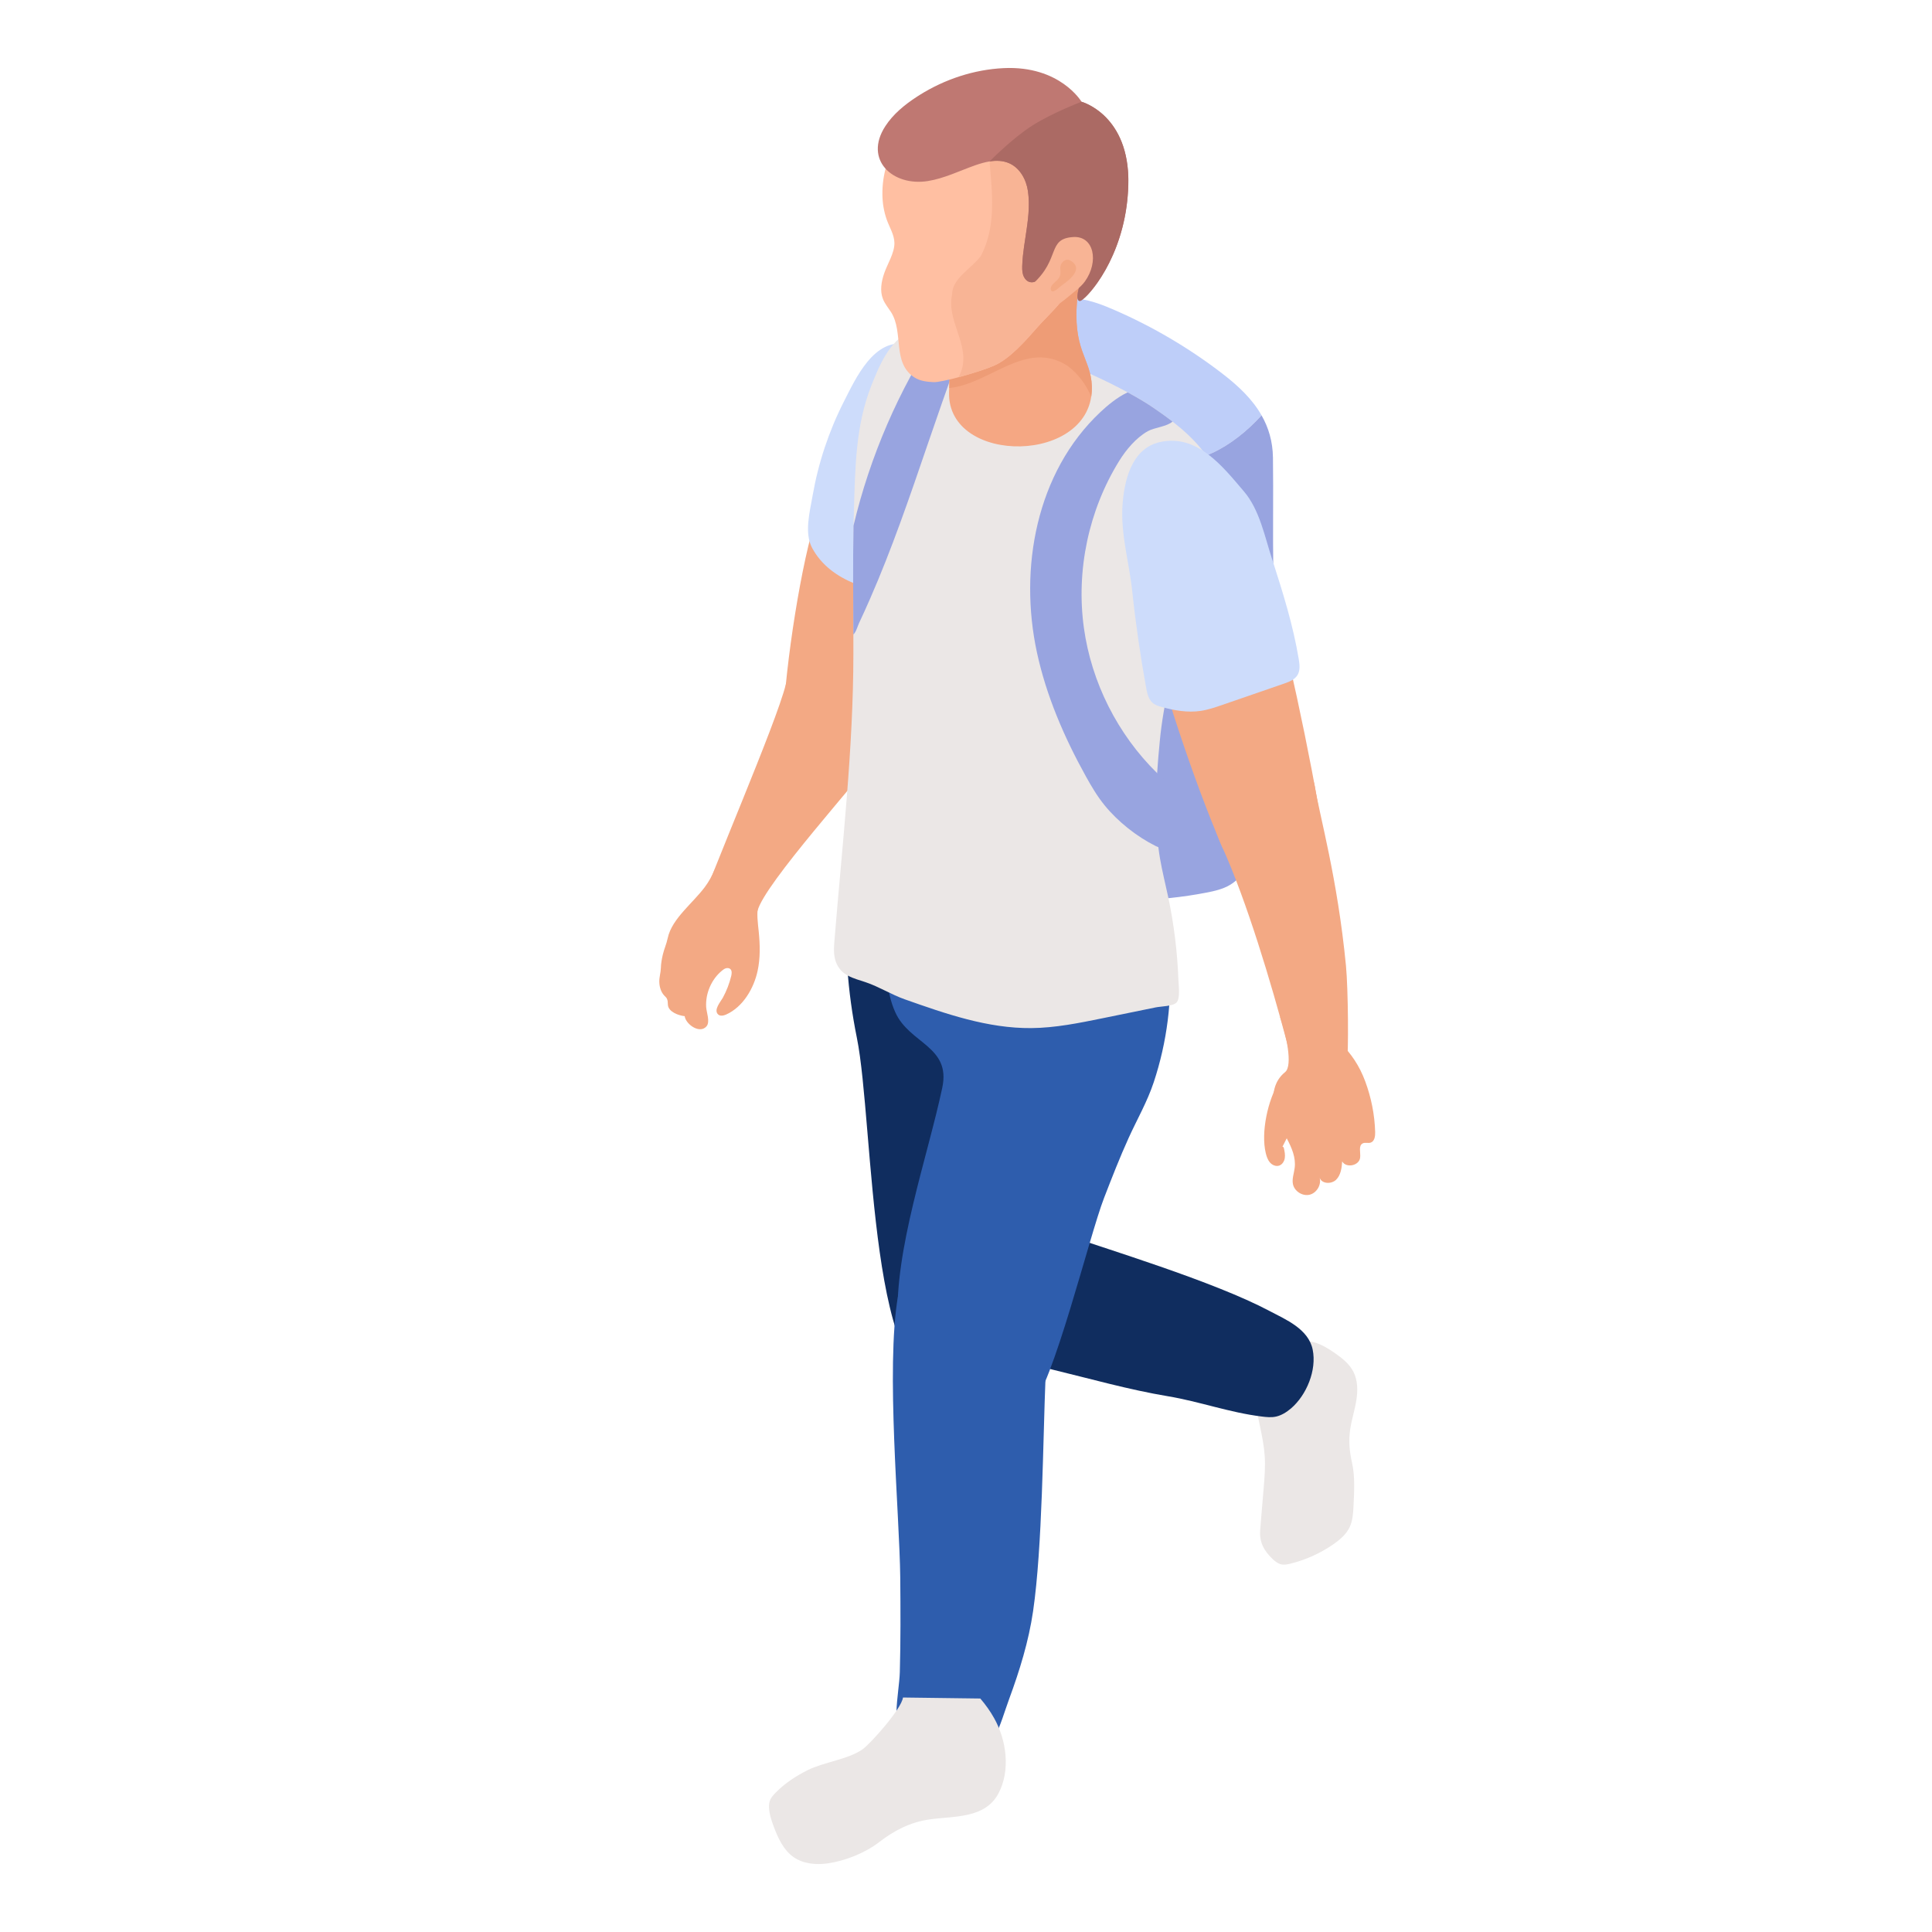 <?xml version="1.0" encoding="utf-8"?>
<!-- Generator: Adobe Illustrator 16.0.0, SVG Export Plug-In . SVG Version: 6.00 Build 0)  -->
<!DOCTYPE svg PUBLIC "-//W3C//DTD SVG 1.1//EN" "http://www.w3.org/Graphics/SVG/1.1/DTD/svg11.dtd">
<svg version="1.1" id="Layer_1" xmlns="http://www.w3.org/2000/svg" xmlns:xlink="http://www.w3.org/1999/xlink" x="0px" y="0px"
	 width="100px" height="100px" viewBox="0 0 100 100" enable-background="new 0 0 100 100" xml:space="preserve">
<g id="_x31_8_x5F_man_x5F_walking_3_">
	<g id="body_1_">
		<g>
			<path fill="#F3A984" d="M42.285,26.657l5.893-0.956c-0.002,0.005-0.002,0.009-0.003,0.015c-1.186,6.106-1.474,10.884-2.426,12.85
				c-0.293,0.603-0.624,0.038-1.095,0.315c-0.604,0.353-4.12-1.526-4.12-1.526C40.652,34.395,41.484,29.02,42.285,26.657z"/>
			<path fill="#CDDCFB" d="M46.94,17.822c-1.694-0.357-2.648,1.76-3.258,2.959c-0.778,1.528-1.325,3.174-1.62,4.864
				c-0.147,0.847-0.445,1.946-0.022,2.725c0.485,0.89,1.27,1.455,2.194,1.835c0.695,0.285,1.429,0.475,2.174,0.563
				c1.299,0.152,1.398-0.655,1.683-1.685c0.321-1.159,0.648-2.317,0.989-3.471C50.25,21.648,48.748,18.204,46.94,17.822z"/>
			<path fill="#F3A984" d="M39.206,47.161c-0.167,0.731-0.396,1.157-1.132,1.309c-0.736,0.151-2.116-0.608-1.921-1.242
				c0.598-1.938,3.996-9.697,4.524-11.815c0.214-0.855,2.862-0.491,3.636,0.103c1.8,1.382,1.358,3.182,1.358,3.182
				C44.561,40.26,39.522,45.781,39.206,47.161z"/>
			<path fill="#F3A984" d="M39.235,47.875c0.013,0.123,0.027,0.246,0.039,0.369c0.066,0.669,0.082,1.35-0.06,2.007
				c-0.193,0.899-0.75,1.866-1.625,2.259c-0.134,0.06-0.307,0.098-0.415,0c-0.26-0.232,0.13-0.667,0.241-0.869
				c0.193-0.355,0.339-0.736,0.434-1.128c0.028-0.123,0.045-0.272-0.048-0.356c-0.06-0.052-0.148-0.061-0.225-0.04
				c-0.077,0.021-0.143,0.07-0.205,0.122c-0.548,0.448-0.862,1.181-0.82,1.887c0.016,0.271,0.216,0.764,0.018,0.996
				c-0.353,0.413-1.075-0.107-1.131-0.526c-0.307-0.03-0.836-0.219-0.867-0.577c-0.01-0.113,0-0.235-0.056-0.335
				c-0.034-0.062-0.089-0.107-0.136-0.157c-0.171-0.186-0.246-0.444-0.254-0.696c-0.008-0.247,0.074-0.479,0.081-0.719
				c0.006-0.241,0.047-0.471,0.103-0.708c0.065-0.28,0.191-0.55,0.247-0.829c0.114-0.552,0.475-1.019,0.843-1.438
				c0.356-0.405,0.748-0.782,1.074-1.212c0.215-0.284,0.374-0.583,0.515-0.909c0.111-0.26,0.325-0.214,0.526-0.064
				c0.257,0.193,0.487,0.38,0.79,0.505c0.301,0.125,0.624,0.198,0.948,0.223c0.101,0.008,0.216,0.02,0.272,0.103
				c0.025,0.037,0.033,0.082,0.038,0.126c0.022,0.234-0.131,0.376-0.215,0.58c-0.086,0.214-0.128,0.444-0.14,0.674
				C39.193,47.399,39.211,47.637,39.235,47.875z"/>
		</g>
		<path fill="#EBE7E6" d="M65.604,70.288c-0.152,0.044-0.291,0.108-0.39,0.233c-0.347,0.433-0.322,1.321-0.263,1.835
			c0.116,1.015,0.444,1.997,0.511,3.018c0.037,0.547-0.009,1.097-0.054,1.644c-0.059,0.729-0.126,1.458-0.182,2.188
			c-0.044,0.619,0.193,1.062,0.654,1.498c0.134,0.126,0.289,0.243,0.471,0.274c0.145,0.024,0.293-0.008,0.438-0.042
			c0.795-0.196,1.554-0.54,2.225-1.004c0.337-0.235,0.663-0.51,0.841-0.881c0.154-0.324,0.182-0.692,0.2-1.051
			c0.035-0.754,0.09-1.55-0.074-2.288c-0.135-0.608-0.187-1.131-0.089-1.767c0.078-0.495,0.234-0.976,0.313-1.472
			c0.08-0.495,0.074-1.024-0.153-1.473c-0.204-0.396-0.562-0.689-0.929-0.943c-0.404-0.279-1.014-0.68-1.537-0.616
			c-0.463,0.058-0.977,0.504-1.414,0.692C66.003,70.207,65.795,70.231,65.604,70.288z"/>
		<g id="_x30_4_x5F_man_x5F_smart_x5F_watch_3_">
			<g id="man_29_">
				<g>
					<g>
						<g>
							<path fill="#BECEF9" d="M60.05,23.668c-2.636-1.053-5.009-2.604-7.326-4.276c-0.048-0.526-0.057-1.053,0.034-1.573
								c0.144-0.815,0.564-1.617,1.275-2.04c0.547-0.323,1.216-0.394,1.846-0.306c0.631,0.087,1.229,0.322,1.811,0.575
								c1.983,0.862,3.859,1.968,5.574,3.286c0.835,0.642,1.561,1.33,2.034,2.164C63.817,23.124,61.758,24.327,60.05,23.668z"/>
							<path fill="#98A4E0" d="M60.05,23.668c1.708,0.659,3.768-0.544,5.248-2.169c0.36,0.63,0.577,1.343,0.59,2.183
								c0.054,3.806-0.157,7.963,0.454,11.723c0.265,1.625,0.355,3.181,0.148,4.688c-0.217,1.586-0.762,3.116-1.777,4.615
								c-0.286,0.421-0.61,0.834-1.048,1.094c-0.372,0.222-0.802,0.319-1.227,0.401c-0.615,0.119-1.236,0.211-1.861,0.277
								c-0.393,0.042-0.804,0.071-1.171-0.075c-0.4-0.161-0.691-0.507-0.968-0.841c-2.428-2.95-3.251-5.386-3.718-9.134
								c-0.341-2.747-0.65-5.497-0.867-8.256c-0.099-1.249-0.004-2.619-0.271-3.83c-0.295-1.343-0.55-2.695-0.748-4.056
								c-0.044-0.297-0.084-0.597-0.111-0.897C55.041,21.064,57.414,22.615,60.05,23.668z"/>
							<path fill="#102D5F" d="M44.352,53.72c0.902,4.443,0.614,19.203,4.903,17.75c1.345-0.457,3.562-3.027,3.576-6.023
								c0.009-1.615-0.177-5.121-0.197-6.736c-0.041-3.341,3.014-14.668-3.907-16.272c-1.04-0.242-2.747-2.151-3.565-1.379
								c-0.168,0.159-0.683,0.898-1.004,2.453c-0.185,0.887-0.225,2.223-0.306,3.401C43.711,48.93,43.855,51.265,44.352,53.72z"/>
							<path fill="#102D5F" d="M47.399,68.112c-0.02,0.584,0.152,1.075,0.693,1.266c0.6,0.209,1.358,0.27,1.991,0.427
								c1.459,0.365,2.92,0.726,4.381,1.082c1.983,0.481,3.972,1.046,5.99,1.383c1.635,0.272,3.185,0.845,4.856,1.049
								c0.244,0.03,0.496,0.058,0.743,0.002c0.279-0.063,0.539-0.227,0.769-0.421c0.809-0.694,1.339-1.984,1.122-3.045
								c-0.217-1.072-1.401-1.559-2.233-1.999c-2.906-1.539-8.343-3.175-11.451-4.238c-1.534-0.523-3.198-0.514-4.656,0.54
								c-1.124,0.812-1.931,2.131-2.16,3.53C47.421,67.831,47.405,67.975,47.399,68.112z"/>
							<path fill="#2E5DAD" d="M55.507,45.026c-3.879-0.801-4.389-0.24-6.296-2.692c-0.629,1.116-0.86,2.334-1.379,3.48
								c-0.484,1.069-1.258,1.991-1.644,3.108c-0.387,1.121-0.333,2.387,0.151,3.471c0.729,1.634,2.889,1.753,2.434,3.903
								c-0.761,3.595-2.491,8.419-2.304,12.127c0.043,0.868,0.087,1.737,0.132,2.606c0.013,0.274,0.028,0.552,0.096,0.819
								c0.113,0.444,0.372,0.838,0.626,1.223c0.277,0.421,0.578,0.862,1.039,1.071c0.327,0.149,0.699,0.163,1.058,0.135
								c0.801-0.062,2.658-0.296,3.926-1.452c1.144-1.045,3.03-8.836,3.799-10.817c0.406-1.049,0.814-2.099,1.279-3.121
								c0.439-0.965,0.954-1.851,1.294-2.872c0.688-2.073,0.969-4.281,0.81-6.458c-0.063-0.861-0.198-1.73-0.565-2.51
								c-0.347-0.735-0.95-1.444-1.732-1.728C57.4,45.021,56.376,45.206,55.507,45.026z"/>
							<path fill="#EBE7E6" d="M43.263,49.782c0.264,0.724,0.913,0.845,1.55,1.06c0.679,0.228,1.323,0.637,2.015,0.882
								c2.123,0.751,4.3,1.511,6.554,1.49c1.242-0.011,2.47-0.262,3.688-0.51c0.919-0.187,1.837-0.374,2.756-0.563
								c0.256-0.052,0.884-0.054,1.069-0.25c0.208-0.215,0.109-0.9,0.099-1.173c-0.053-1.441-0.229-2.877-0.528-4.288
								c-0.142-0.667-0.31-1.327-0.425-1.999c-0.033-0.195-0.062-0.389-0.085-0.583c-0.056-0.424-0.089-0.849-0.107-1.271
								c-0.039-0.856-0.014-1.71,0.044-2.563c0.035-0.553,0.084-1.107,0.138-1.66c0.192-2,0.68-3.971,1.451-5.825
								c0.991-2.389,2.422-5.05,1.579-7.711c-0.388-1.223-1.344-2.199-2.369-2.998c-0.341-0.265-0.691-0.511-1.028-0.74
								c-0.359-0.244-0.797-0.504-1.294-0.773c-1.844-1-4.51-2.114-7.128-2.936c-0.527-0.165-1.115-0.34-1.717-0.445
								c-0.255-0.044-0.511-0.074-0.768-0.086c-0.583-0.025-1.157,0.052-1.672,0.311c-1.07,0.539-1.57,1.764-1.987,2.815
								c-0.809,2.046-0.832,4.216-0.898,6.409c-0.009,0.277-0.015,0.552-0.021,0.829v0.004c-0.036,1.878-0.015,3.755-0.009,5.633
								c0.001,0.33,0.001,0.659,0.001,0.989c-0.002,4.95-0.578,9.897-0.978,14.826C43.162,49.035,43.133,49.426,43.263,49.782z"/>
							<path fill="#98A4E0" d="M53.672,33.772c0.487,2.252,1.412,4.392,2.529,6.406c0.291,0.526,0.599,1.047,0.98,1.513
								c0.688,0.843,1.661,1.614,2.64,2.101c0.048,0.023,0.093,0.043,0.134,0.057c1.045,0.366,0.733-1.76,0.741-2.396
								c0-0.226,0.002-0.459-0.093-0.664c-0.089-0.194-0.256-0.342-0.413-0.487c-0.103-0.094-0.2-0.188-0.299-0.287
								c-2.04-2.001-3.399-4.691-3.79-7.523c-0.409-2.97,0.246-6.075,1.822-8.626c0.365-0.591,0.871-1.196,1.482-1.546
								c0.349-0.196,0.991-0.235,1.284-0.499c-0.341-0.265-0.691-0.511-1.028-0.74c-0.359-0.244-0.797-0.504-1.294-0.773
								c-0.541,0.253-1.051,0.683-1.408,1.018C53.622,24.46,52.735,29.435,53.672,33.772z"/>
							<path fill="#98A4E0" d="M44.169,32.843c0.137-0.116,0.229-0.451,0.291-0.583c0.197-0.419,0.388-0.84,0.573-1.264
								c0.561-1.281,1.068-2.583,1.548-3.896c0.513-1.401,0.995-2.815,1.478-4.227c0.47-1.368,0.94-2.736,1.444-4.092
								c0.207-0.558,0.438-1.1,0.135-1.693c-0.03-0.057-0.07-0.112-0.115-0.161c-0.169-0.178-0.431-0.277-0.647-0.168
								c-0.044,0.021-0.085,0.05-0.121,0.083c-0.077,0.07-0.137,0.159-0.194,0.247c-2.038,3.082-3.528,6.524-4.383,10.117v0.004
								C44.142,29.088,44.164,30.965,44.169,32.843z"/>
						</g>
					</g>
				</g>
			</g>
		</g>
		<path fill="#2E5DAD" d="M46.476,67.114c-0.637,3.718,0.087,11.25,0.121,14.549c0.015,1.628,0.022,3.254-0.022,4.879
			c-0.031,1.141-0.564,3.12,0.372,3.995c0.347,0.325,0.799,0.511,1.25,0.66c0.548,0.182,1.14,0.318,1.696,0.166
			c1.509-0.412,1.869-2.143,2.339-3.419c0.544-1.477,1.013-2.99,1.241-4.552c0.484-3.328,0.509-8.796,0.646-12.156
			c0.043-1.019-2.688-1.549-3.047-1.414C49.891,70.267,46.548,66.693,46.476,67.114z"/>
		<g>
			<path fill="#F3A984" d="M63.258,43.834c-1.494-3.486-3.098-8.335-4.167-12.59l5.742-4.405c0.306,0.838,0.446,1.817,0.675,2.594
				c0.927,3.163,2.43,10.149,2.908,13.428c0.198,1.351-1.422-1.15-2.058,0.098c-0.281,0.553,0.228,1.261-0.359,1.46
				C65.225,44.68,63.569,44.561,63.258,43.834z"/>
			<path fill="#F3A984" d="M69.667,49.986c0.118,1.229,0.141,4.515,0.048,5.113c-0.095,0.599-0.487,1.2-1.082,1.323
				c-0.543,0.114-0.939,1.045-1.271,0.599c-0.23-0.309-0.371-1.652-0.766-3.13c-0.791-2.972-2.061-7.248-3.338-10.058
				c-0.482-1.061-1.177-3.24-0.328-4.036c1.916-1.795,4.817-0.997,5.128,0.924C68.303,42.232,69.226,45.434,69.667,49.986z"/>
			<path fill="#CDDCFB" d="M65.892,29.086c-0.015-0.047-0.03-0.094-0.047-0.141c-0.384-1.163-0.641-2.549-1.456-3.505
				c-1.094-1.283-2.408-2.988-4.349-2.559c-1.525,0.338-1.857,2.112-1.938,3.253c-0.107,1.501,0.345,2.983,0.502,4.464
				c0.178,1.676,0.419,3.346,0.721,5.004c0.054,0.294,0.125,0.614,0.36,0.799c0.122,0.097,0.275,0.145,0.426,0.187
				c0.666,0.186,1.36,0.31,2.043,0.207c0.382-0.058,0.748-0.184,1.113-0.309c1.063-0.367,2.124-0.734,3.187-1.1
				c0.267-0.093,0.556-0.202,0.704-0.443c0.148-0.245,0.111-0.557,0.063-0.839C66.932,32.372,66.423,30.743,65.892,29.086z"/>
			<g>
				<path fill="#F3A984" d="M66.264,52.668c-0.111-0.303,1.85,1.083,2.211,0.991c0.312-0.083,0.642,0.055,0.86,0.272
					c0.61,0.611,1.03,1.233,1.329,2.041c0.312,0.842,0.489,1.73,0.514,2.625c0.007,0.214-0.032,0.476-0.23,0.544
					c-0.131,0.044-0.285-0.021-0.409,0.038c-0.243,0.116-0.104,0.481-0.139,0.748c-0.055,0.413-0.724,0.547-0.929,0.187
					c-0.022,0.34-0.072,0.711-0.315,0.951c-0.246,0.237-0.745,0.218-0.851-0.107c0.1,0.366-0.152,0.792-0.521,0.881
					c-0.369,0.087-0.786-0.178-0.862-0.55c-0.056-0.28,0.058-0.562,0.091-0.844c0.132-1.077-0.867-1.963-1.059-3.031
					c-0.133-0.74-0.021-1.451,0.563-1.922C66.933,55.157,66.559,53.484,66.264,52.668z"/>
				<path fill="#F3A984" d="M66.214,55.981c-0.59,0.938-0.96,2.634-0.697,3.709c0.043,0.173,0.101,0.348,0.217,0.481
					c0.115,0.133,0.307,0.217,0.475,0.161c0.161-0.054,0.266-0.222,0.291-0.389c0.028-0.168-0.009-0.34-0.044-0.506
					c-0.008-0.042-0.037-0.097-0.078-0.08c0.32-0.63,0.64-1.258,0.96-1.887L66.214,55.981z"/>
			</g>
		</g>
		<g id="head_3_">
			<path fill="#F5A783" d="M56.513,19.989c0.13,4.066-7.5,4.135-7.39,0.311c0.153-5.329,0.477-5.941,2.99-6.767
				c0.688-0.227,1.405-0.401,2.132-0.414c2.652-0.049,1.626,1.297,1.525,2.236C55.475,18.14,56.467,18.526,56.513,19.989z"/>
			<path fill="#EE9C76" d="M56.513,19.989c-0.046-1.463-1.038-1.85-0.743-4.634c0.101-0.939,1.127-2.285-1.525-2.236
				c-0.727,0.013-1.444,0.187-2.132,0.414c-2.478,0.814-2.827,1.424-2.982,6.551c2.11-0.202,3.976-2.531,6.125-1.148
				c0.572,0.429,0.96,0.983,1.227,1.593C56.508,20.357,56.519,20.178,56.513,19.989z"/>
			<g>
				<path fill="#FFBFA2" d="M46.499,7.21c-0.528,0.844-0.838,1.818-0.826,2.853c0.003,0.445,0.077,0.89,0.226,1.31
					c0.141,0.398,0.391,0.774,0.396,1.209c0.006,0.509-0.361,1.078-0.527,1.557c-0.15,0.434-0.235,0.92-0.063,1.346
					c0.098,0.245,0.272,0.449,0.415,0.67c0.672,1.059,0.038,2.62,1.21,3.38c0.293,0.189,0.64,0.227,0.987,0.245
					c0.433,0.023,2.39-0.525,3.146-0.859c0.837-0.37,1.651-1.321,2.257-2.007c0.471-0.537,1.265-1.229,1.566-1.873
					c0.093-0.198-0.13-0.235,0.072-0.333c0.122-0.06,0.271-0.838,0.406-0.853c0.161-0.018,0.378-0.196,0.515-0.287
					c0.264-0.175,0.39,0.461,0.475,0.158c0.367-1.288,0.834-2.603,0.778-3.961c-0.05-1.244-0.024-2.313-0.823-3.371
					c-0.602-0.795-1.462-1.373-2.395-1.728c-1.422-0.542-3.034-0.57-4.477-0.08C48.473,5.052,47.259,5.996,46.499,7.21z"/>
				<path fill="#F8B495" d="M57.532,9.765c-0.05-1.244-0.024-2.313-0.823-3.371c-0.602-0.795-1.462-1.373-2.395-1.728
					c-0.85-0.324-1.766-0.461-2.674-0.417c-1.358,2.714,0.608,6.19-0.873,9.004c-0.496,0.661-1.487,1.157-1.487,1.983
					c-0.33,1.484,1.151,2.804,0.334,4.288c0.68-0.181,1.439-0.424,1.848-0.604c0.837-0.37,1.651-1.321,2.257-2.007
					c0.471-0.538,1.265-1.229,1.566-1.873c0.093-0.198-0.13-0.235,0.072-0.333c0.122-0.06,0.271-0.838,0.406-0.853
					c0.161-0.018,0.378-0.196,0.515-0.287c0.264-0.175,0.39,0.461,0.475,0.158C57.121,12.438,57.588,11.124,57.532,9.765z"/>
				<path fill="#BF7872" d="M51.22,8.355c0.352-0.057,0.704-0.046,1.025,0.099c0.547,0.246,0.872,0.838,0.96,1.431
					c0.192,1.306-0.258,2.609-0.295,3.904c-0.006,0.194,0.006,0.398,0.103,0.567c0.261,0.461,0.748,0.211,1.024-0.082
					c0.178-0.187,0.316-0.408,0.485-0.601c0.171-0.194,0.384-0.366,0.638-0.413c0.404-0.073,0.717,0.246,0.782,0.621
					c0.058,0.342-0.006,0.687-0.097,1.016c-0.021,0.08-0.192,0.676,0.052,0.678c0.247,0.003,2.408-2.223,2.504-6.005
					c0.095-3.627-2.422-4.304-2.422-4.304s-1.108-1.879-4.03-1.74C50.412,3.6,48.908,4.1,47.609,4.911
					c-0.051,0.032-0.103,0.065-0.155,0.099c-0.63,0.41-1.227,0.897-1.634,1.528c-1.122,1.734,0.389,3.123,2.206,2.833
					c0.856-0.137,1.647-0.534,2.465-0.821C50.725,8.469,50.972,8.396,51.22,8.355L51.22,8.355z"/>
			</g>
			<path fill="#AB6A64" d="M58.401,9.57c-0.011,0.387-0.042,0.759-0.091,1.112c-0.428,3.102-2.188,4.895-2.413,4.895
				c-0.244-0.004-0.072-0.6-0.052-0.679c0.091-0.33,0.154-0.673,0.097-1.016c-0.065-0.375-0.378-0.693-0.782-0.621
				c-0.252,0.047-0.467,0.219-0.638,0.413c-0.169,0.193-0.31,0.415-0.485,0.601c-0.276,0.292-0.763,0.543-1.025,0.082
				c-0.096-0.17-0.107-0.374-0.103-0.568c0.005-0.185,0.02-0.37,0.037-0.555c0.035-0.337,0.089-0.674,0.14-1.01
				c0.119-0.777,0.233-1.558,0.119-2.339c-0.087-0.592-0.412-1.185-0.959-1.43c-0.322-0.145-0.675-0.156-1.027-0.099
				c0,0,1.18-1.205,2.218-1.86c1.038-0.66,2.541-1.229,2.541-1.229s2.296,0.617,2.422,3.834C58.405,9.252,58.405,9.407,58.401,9.57z
				"/>
			<path fill="#F8B495" d="M55.544,12.269c1.078-0.073,1.351,1.265,0.611,2.298c-0.215,0.301-0.599,0.569-0.881,0.81
				c-1.929,1.644-2.414-0.136-1.801-0.696C54.898,13.381,54.188,12.359,55.544,12.269z"/>
			<path fill="#F3A984" d="M54.894,14.821c0.124-0.113,1.351-0.838,0.515-1.332c-0.231-0.137-0.489,0.066-0.524,0.312
				c-0.019,0.127,0.021,0.257,0.002,0.384c-0.011,0.076-0.043,0.146-0.083,0.211c-0.108,0.178-0.48,0.348-0.408,0.608
				C54.459,15.234,54.822,14.885,54.894,14.821z"/>
		</g>
	</g>
	<path fill="#EBE7E6" d="M39.806,93.578c-0.019-0.379,0.094-0.536,0.354-0.803c0.472-0.48,1.045-0.853,1.647-1.154
		c0.831-0.416,2.127-0.56,2.853-1.089c0.423-0.309,2.003-2.08,2.078-2.669l4.002,0.052c0.269,0.314,0.512,0.651,0.716,1.016
		c0.641,1.14,0.855,2.702,0.225,3.895c-0.695,1.317-2.302,1.165-3.583,1.349c-0.983,0.141-1.82,0.575-2.597,1.176
		c-0.726,0.56-1.759,0.971-2.667,1.099c-0.605,0.083-1.259,0.023-1.76-0.327c-0.519-0.363-0.797-0.975-1.022-1.568
		C39.935,94.241,39.823,93.914,39.806,93.578z"/>
</g>
</svg>
